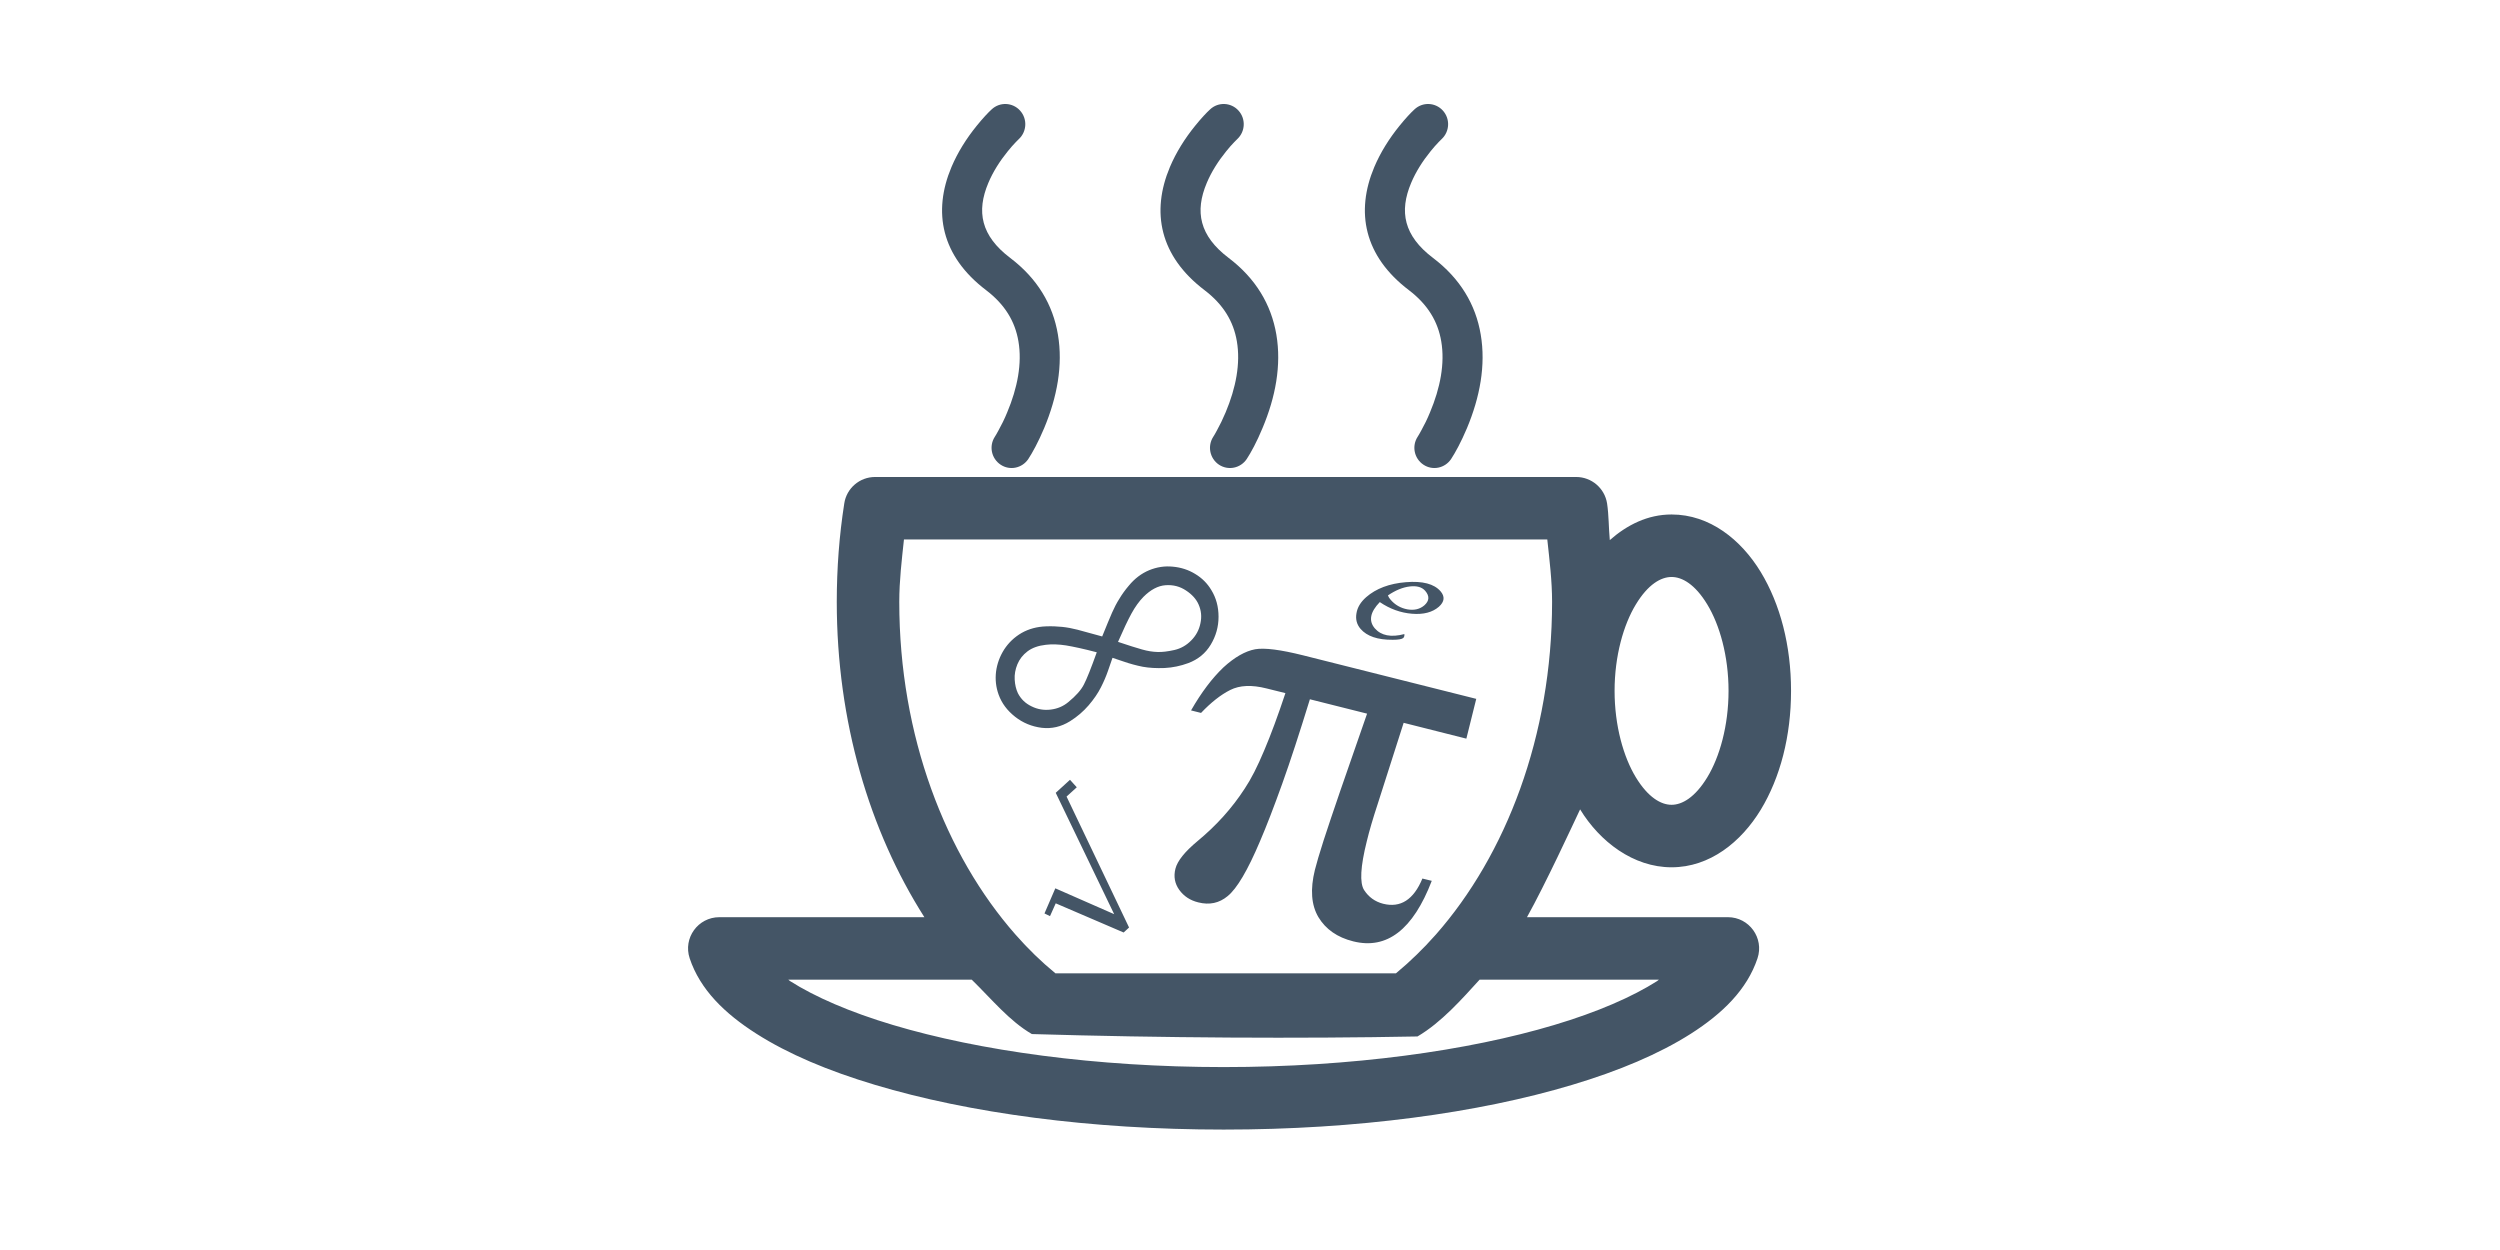<!-- <style type="text/css">
  path:hover{
    fill: #abc;
  }
</style> -->

<svg width="240px" viewBox="0 0 120 120">
  <title>
    mismatchtea
  </title>
    <path d="M24.01 45.79C22.53 45.79 21.27 46.87 21.05 48.33 20.57 51.39 20.33 54.55 20.33 57.78 20.33 69.24 23.46 79.75 28.74 88.05L9.06 88.05C7.01 88.05 5.56 90.05 6.21 92 7.21 95 9.57 97.3 12.62 99.24 15.66 101.18 19.5 102.8 24.01 104.15 33.02 106.85 44.68 108.44 57.47 108.44 70.25 108.44 81.91 106.85 90.92 104.15 95.43 102.8 99.27 101.18 102.32 99.24 105.36 97.3 107.72 95 108.72 92 109.37 90.05 107.92 88.05 105.88 88.05L86.59 88.05C88.38 84.83 90.92 79.33 91.69 77.7 93.58 80.8 96.8 83.26 100.47 83.26 104.14 83.26 107.14 80.84 109.03 77.74 110.91 74.64 111.94 70.66 111.94 66.32 111.94 61.98 110.91 58.01 109.03 54.91 107.14 51.81 104.14 49.39 100.47 49.39 98.18 49.39 96.2 50.39 94.54 51.85 94.43 50.68 94.45 49.47 94.28 48.33 94.05 46.87 92.79 45.79 91.31 45.79L24.01 45.79ZM26.78 51.79L88.54 51.79C88.75 53.76 89 55.73 89 57.78 89 70.68 84.55 82.09 77.85 89.71 76.63 91.09 75.35 92.33 74.01 93.44L41.32 93.44C39.97 92.33 38.69 91.09 37.48 89.71 30.78 82.09 26.33 70.68 26.33 57.78 26.33 55.73 26.57 53.76 26.78 51.79L26.78 51.79ZM100.47 55.39C101.48 55.39 102.72 56.08 103.9 58.03 105.08 59.97 105.94 62.97 105.94 66.32 105.94 69.68 105.08 72.68 103.9 74.62 102.72 76.56 101.48 77.26 100.47 77.26 99.46 77.26 98.22 76.56 97.04 74.62 95.86 72.68 95 69.68 95 66.32 95 62.97 95.86 59.97 97.04 58.03 98.22 56.08 99.46 55.39 100.47 55.39L100.47 55.39ZM15.68 94.05L33.29 94.05C35.28 96 36.91 98.02 39.06 99.27 51.5 99.64 64.8 99.72 76.08 99.5 78.37 98.16 80.38 95.87 82.04 94.05L99.25 94.05C99.18 94.09 99.16 94.14 99.09 94.18 96.72 95.69 93.33 97.17 89.2 98.4 80.95 100.87 69.75 102.44 57.47 102.44 45.18 102.44 33.99 100.87 25.73 98.4 21.6 97.17 18.21 95.69 15.84 94.18 15.77 94.14 15.75 94.09 15.68 94.05L15.68 94.05ZM40.24 41.1C41.48 38.13 42.06 35.07 41.56 32.12 41.08 29.24 39.58 26.73 36.98 24.76 34.17 22.63 33.72 20.31 34.88 17.56 35.32 16.51 35.97 15.48 36.74 14.53 37.01 14.19 37.28 13.89 37.53 13.63 37.67 13.49 37.77 13.39 37.81 13.35 38.59 12.62 38.64 11.4 37.92 10.61 37.2 9.82 35.98 9.77 35.2 10.5 34.86 10.81 34.35 11.35 33.76 12.08 32.78 13.29 31.94 14.62 31.34 16.04 29.53 20.34 30.35 24.58 34.67 27.86 36.47 29.23 37.45 30.86 37.77 32.77 38.13 34.88 37.68 37.24 36.69 39.59 36.43 40.23 36.14 40.81 35.85 41.33 35.69 41.63 35.57 41.83 35.51 41.92 34.92 42.82 35.17 44.02 36.06 44.61 36.94 45.2 38.13 44.95 38.72 44.06 39.12 43.45 39.68 42.43 40.24 41.1L40.24 41.1ZM61.2 41.1C62.45 38.13 63.03 35.07 62.53 32.12 62.04 29.24 60.55 26.73 57.95 24.76 55.14 22.63 54.69 20.31 55.85 17.56 56.29 16.51 56.94 15.48 57.71 14.53 57.98 14.19 58.25 13.89 58.5 13.63 58.64 13.49 58.73 13.39 58.78 13.35 59.56 12.62 59.61 11.4 58.89 10.61 58.17 9.82 56.95 9.77 56.17 10.5 55.83 10.81 55.32 11.35 54.73 12.08 53.75 13.29 52.91 14.62 52.31 16.04 50.5 20.34 51.32 24.58 55.64 27.86 57.44 29.23 58.42 30.86 58.74 32.77 59.1 34.88 58.65 37.24 57.66 39.59 57.39 40.23 57.11 40.81 56.82 41.33 56.66 41.63 56.54 41.83 56.48 41.92 55.89 42.82 56.14 44.02 57.02 44.61 57.91 45.2 59.1 44.95 59.69 44.06 60.09 43.45 60.65 42.43 61.2 41.1L61.2 41.1ZM80.83 41.1C82.07 38.13 82.65 35.07 82.15 32.12 81.67 29.24 80.17 26.73 77.57 24.76 74.76 22.63 74.31 20.31 75.47 17.56 75.91 16.51 76.56 15.48 77.33 14.53 77.6 14.19 77.87 13.89 78.12 13.63 78.26 13.49 78.36 13.39 78.4 13.35 79.18 12.62 79.23 11.4 78.51 10.61 77.79 9.82 76.57 9.77 75.79 10.5 75.45 10.81 74.94 11.35 74.35 12.08 73.37 13.29 72.53 14.62 71.93 16.04 70.12 20.34 70.94 24.58 75.26 27.86 77.06 29.23 78.04 30.86 78.36 32.77 78.72 34.88 78.27 37.24 77.28 39.59 77.02 40.23 76.73 40.81 76.44 41.33 76.28 41.63 76.16 41.83 76.1 41.92 75.51 42.82 75.76 44.02 76.65 44.61 77.53 45.2 78.72 44.95 79.31 44.06 79.71 43.45 80.27 42.43 80.83 41.1L80.83 41.1ZM80.77 70.91L74.75 69.39 72.25 77.21C71.8 78.58 71.45 79.77 71.21 80.77 70.6 83.2 70.52 84.76 70.95 85.44 71.39 86.12 72 86.56 72.78 86.76 74.45 87.18 75.71 86.37 76.55 84.34L77.45 84.56C75.65 89.25 73.14 91.18 69.91 90.37 68.38 89.99 67.27 89.21 66.57 88.05 65.88 86.89 65.77 85.37 66.23 83.51 66.38 82.9 66.66 81.96 67.06 80.7 67.47 79.43 68.01 77.84 68.67 75.91L71.24 68.51 65.75 67.13C64.77 70.31 63.89 73.02 63.09 75.25 62.29 77.48 61.58 79.32 60.96 80.76 59.78 83.55 58.75 85.3 57.85 86.03 57.04 86.7 56.11 86.9 55.04 86.63 54.26 86.44 53.65 86.04 53.21 85.43 52.78 84.83 52.65 84.15 52.84 83.4 53.03 82.65 53.74 81.76 54.97 80.74 56.77 79.25 58.28 77.58 59.49 75.71 60.1 74.8 60.72 73.58 61.36 72.05 62.01 70.52 62.69 68.68 63.4 66.54L61.59 66.09C60.17 65.73 59.01 65.78 58.1 66.24 57.2 66.69 56.26 67.43 55.3 68.44L54.34 68.2C55.33 66.47 56.37 65.1 57.45 64.07 58.52 63.09 59.54 62.51 60.49 62.33 61.39 62.17 62.93 62.37 65.09 62.91L81.72 67.09 80.77 70.91 80.77 70.91ZM56.29 56.65C56.75 57.4 56.98 58.25 56.98 59.21 56.98 60.17 56.73 61.06 56.23 61.89 55.73 62.72 55.01 63.31 54.07 63.66 53.34 63.93 52.58 64.09 51.8 64.13 51.02 64.16 50.33 64.12 49.71 64.01 49.1 63.89 48.47 63.72 47.84 63.5 47.2 63.28 46.86 63.16 46.8 63.15 46.68 63.52 46.53 63.94 46.36 64.42 46.19 64.91 45.97 65.43 45.69 65.98 45.41 66.54 45.02 67.11 44.51 67.71 44 68.3 43.41 68.81 42.72 69.24 41.87 69.77 40.97 69.98 40.01 69.87 39.06 69.75 38.2 69.4 37.45 68.81 36.7 68.22 36.17 67.52 35.87 66.69 35.61 65.97 35.53 65.24 35.62 64.48 35.72 63.72 35.98 63.01 36.4 62.35 36.83 61.69 37.39 61.16 38.08 60.76 38.77 60.37 39.55 60.16 40.42 60.13 40.97 60.11 41.48 60.13 41.96 60.18 42.44 60.23 42.93 60.32 43.43 60.45 43.94 60.58 44.73 60.8 45.81 61.1 46.23 60.06 46.55 59.29 46.76 58.81 46.97 58.33 47.2 57.89 47.46 57.48 47.71 57.06 48.01 56.64 48.37 56.22 48.93 55.54 49.58 55.05 50.32 54.74 51.05 54.44 51.81 54.32 52.59 54.4 53.37 54.47 54.09 54.7 54.74 55.1 55.39 55.49 55.91 56.01 56.29 56.65L56.29 56.65ZM39.03 67.81C39.61 68.1 40.23 68.2 40.87 68.12 41.52 68.04 42.08 67.8 42.56 67.4 43.28 66.81 43.78 66.25 44.05 65.72 44.33 65.19 44.74 64.15 45.29 62.62 44.04 62.29 43.06 62.08 42.34 61.96 41.62 61.85 40.97 61.83 40.4 61.9 39.68 61.98 39.09 62.19 38.64 62.53 38.19 62.87 37.87 63.29 37.67 63.77 37.47 64.26 37.38 64.75 37.41 65.24 37.44 65.74 37.54 66.17 37.72 66.55 38.01 67.11 38.44 67.53 39.03 67.81L39.03 67.81ZM53.86 56.69C53.28 56.3 52.63 56.13 51.9 56.18 51.17 56.23 50.46 56.61 49.77 57.3 49.35 57.73 48.97 58.26 48.62 58.9 48.27 59.54 47.84 60.45 47.33 61.62 48.34 61.96 49.11 62.2 49.64 62.35 50.17 62.5 50.66 62.58 51.12 62.59 51.57 62.61 52.11 62.54 52.74 62.4 53.35 62.26 53.89 61.96 54.35 61.49 54.81 61.03 55.11 60.48 55.24 59.84 55.38 59.2 55.32 58.6 55.06 58.02 54.84 57.52 54.44 57.07 53.86 56.69L53.86 56.69ZM46.96 87.76L41.35 76.11 42.72 74.86 43.37 75.58 42.39 76.47 48.39 89.04 47.87 89.52 41.35 86.72 40.8 87.95 40.27 87.69 41.31 85.28 46.96 87.76 46.96 87.76ZM74.71 61.25C74.58 61.36 74.24 61.42 73.7 61.42 72.25 61.43 71.23 61.08 70.62 60.38 70.25 59.95 70.12 59.45 70.22 58.88 70.31 58.3 70.63 57.79 71.15 57.33 72.1 56.5 73.37 56.02 74.97 55.89 76.57 55.76 77.67 56.05 78.29 56.76 78.73 57.27 78.67 57.77 78.13 58.25 77.52 58.78 76.66 59.01 75.56 58.92 74.46 58.83 73.43 58.46 72.46 57.8 71.53 58.76 71.37 59.6 71.98 60.32 72.59 61.02 73.54 61.21 74.82 60.87 74.84 61.04 74.8 61.16 74.71 61.25L74.71 61.25ZM73.47 57.54C73.91 58.07 74.47 58.38 75.12 58.5 75.77 58.61 76.31 58.48 76.74 58.11 77.22 57.68 77.25 57.22 76.82 56.72 76.51 56.36 76.01 56.22 75.34 56.3 74.66 56.38 73.96 56.67 73.24 57.16 73.3 57.31 73.38 57.44 73.47 57.54L73.47 57.54Z" fill="#456"/>
</svg>